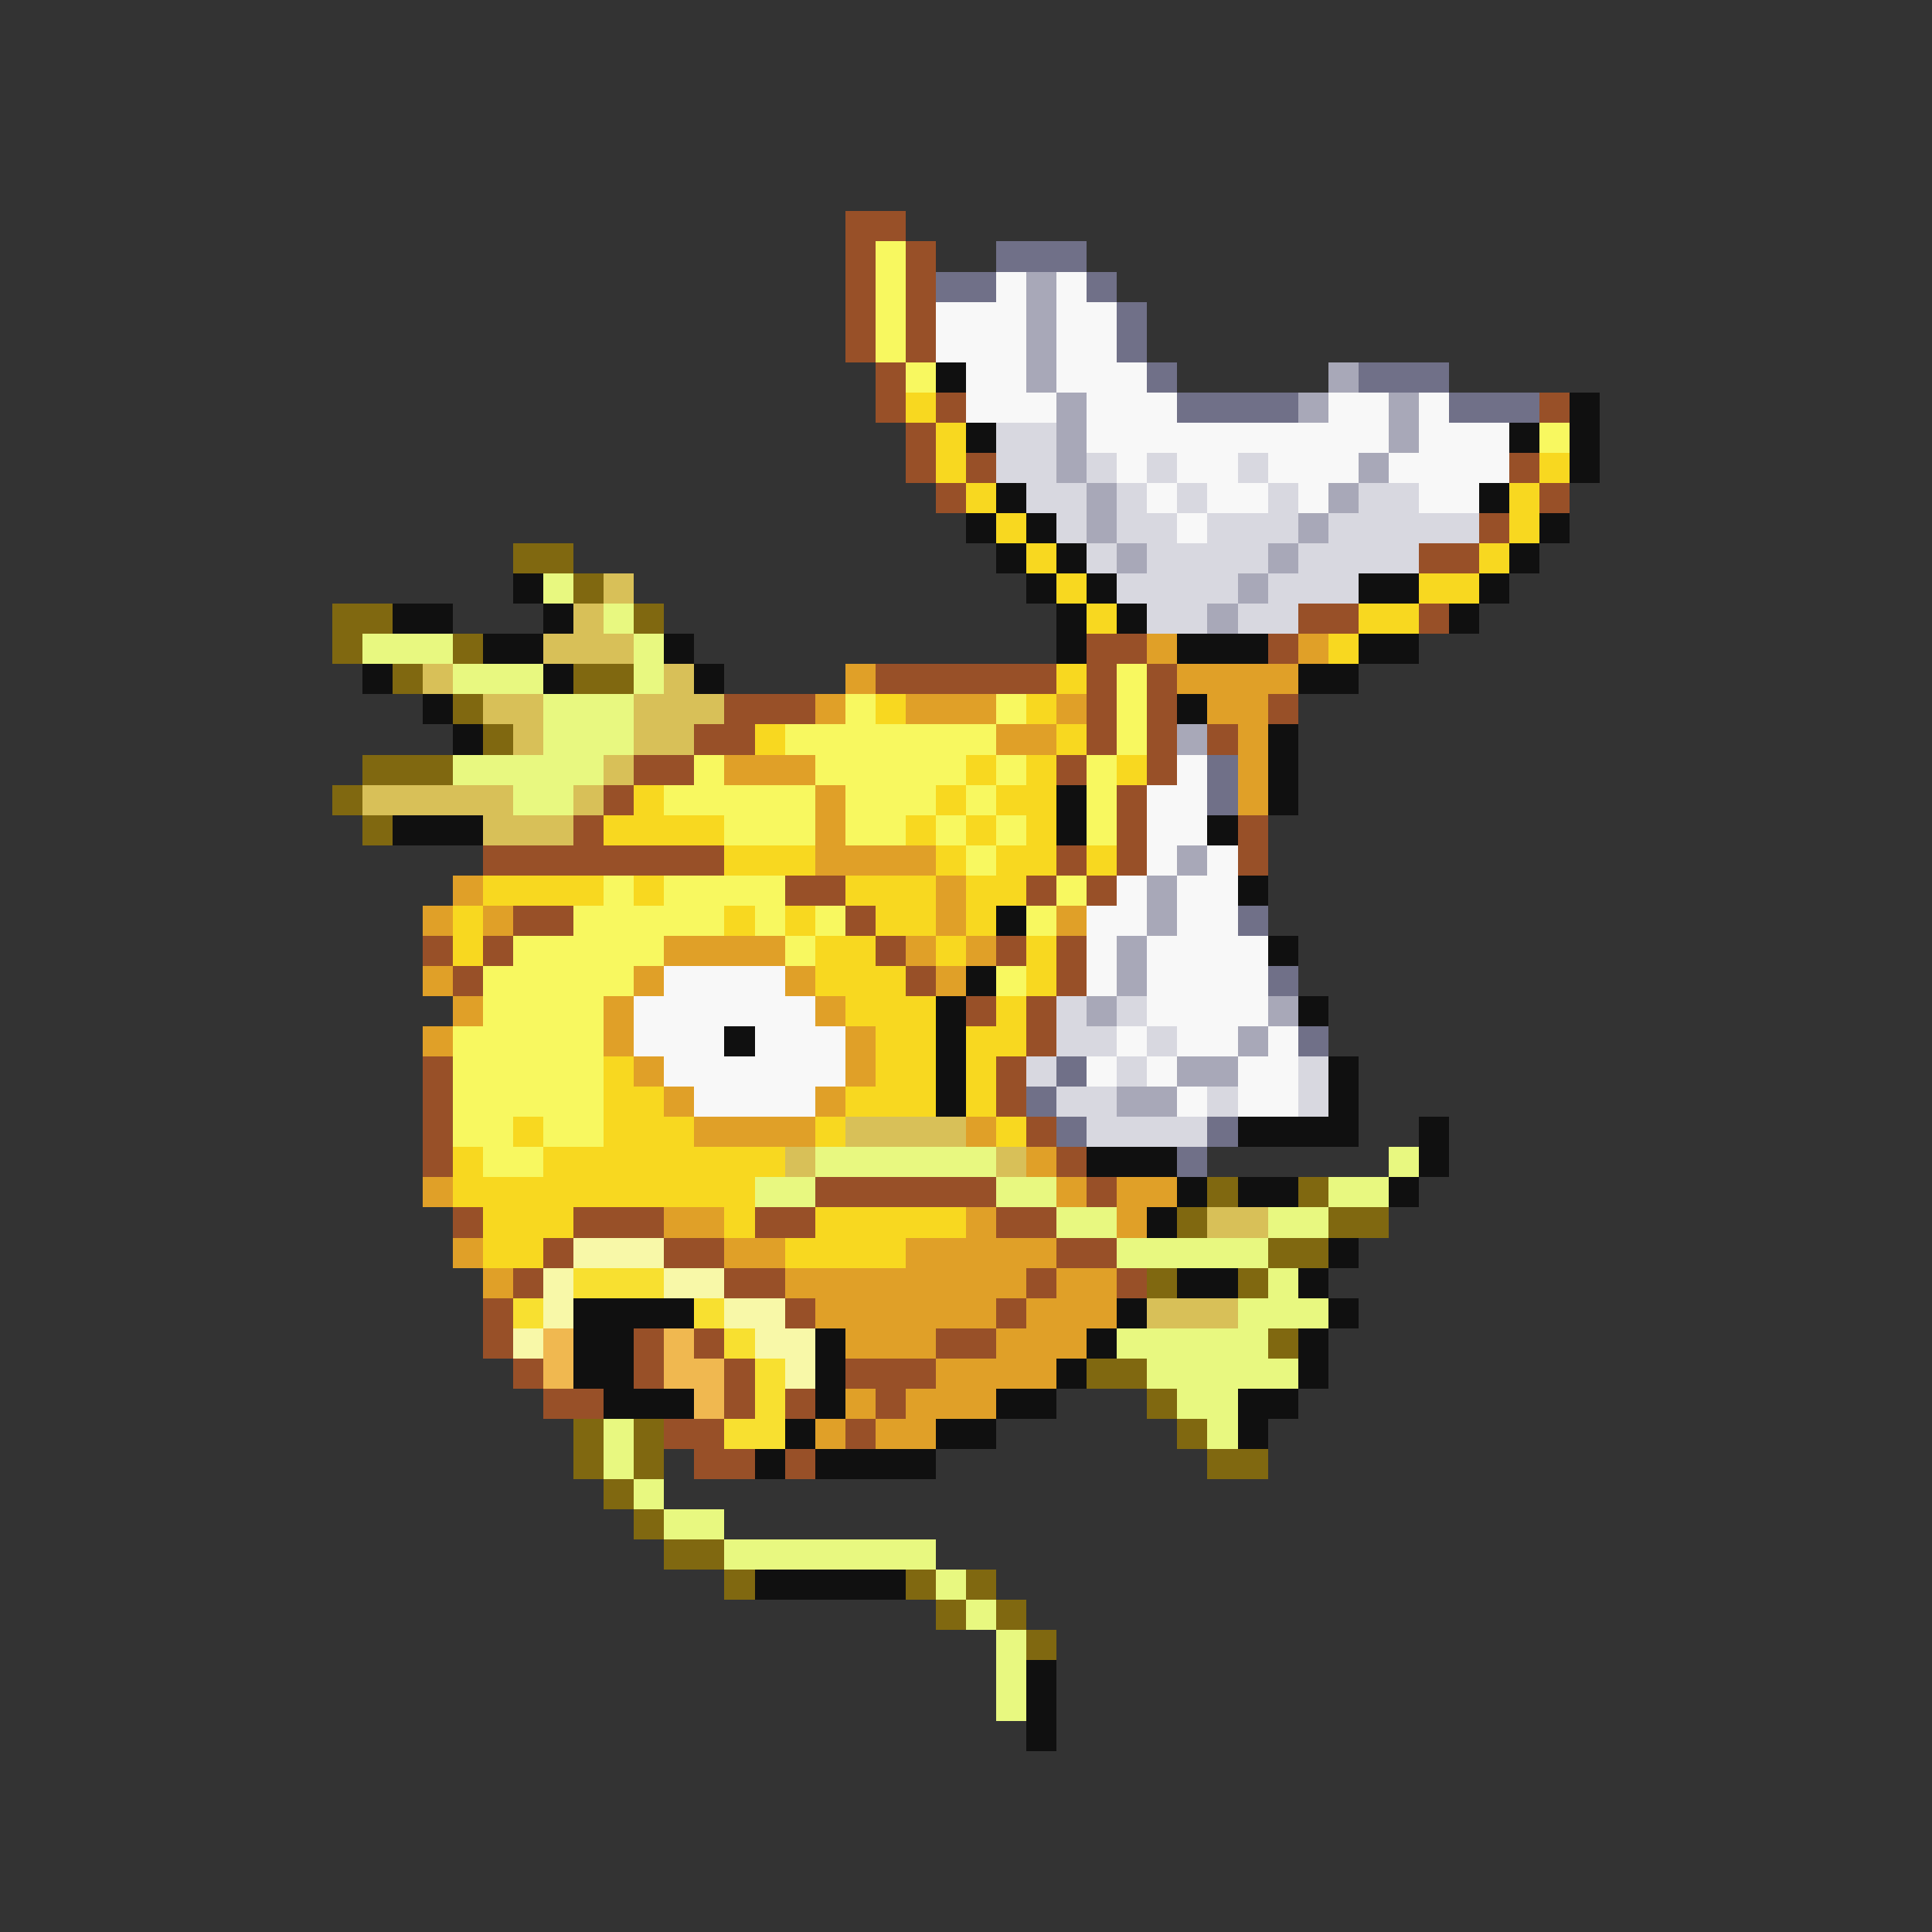 <svg xmlns="http://www.w3.org/2000/svg" viewBox="0 -0.5 64 64" shape-rendering="crispEdges">
<rect x="0" y="-0.5" width="64" height="64" fill="#333333" stroke="none"/>
<path stroke="#985028" d="M28 7h2M28 8h1M30 8h1M28 9h1M30 9h1M28 10h1M30 10h1M28 11h1M30 11h1M29 12h1M29 13h1M31 13h1M51 13h1M30 14h1M30 15h1M32 15h1M50 15h1M31 16h1M51 16h1M49 17h1M47 18h2M43 20h2M47 20h1M36 21h2M42 21h1M29 22h6M36 22h1M38 22h1M24 23h3M36 23h1M38 23h1M42 23h1M23 24h2M36 24h1M38 24h1M40 24h1M21 25h2M35 25h1M38 25h1M20 26h1M37 26h1M19 27h1M37 27h1M41 27h1M16 28h8M35 28h1M37 28h1M41 28h1M26 29h2M34 29h1M36 29h1M17 30h2M28 30h1M14 31h1M16 31h1M29 31h1M33 31h1M35 31h1M15 32h1M30 32h1M35 32h1M32 33h1M34 33h1M34 34h1M14 35h1M33 35h1M14 36h1M33 36h1M14 37h1M34 37h1M14 38h1M35 38h1M27 39h6M36 39h1M15 40h1M19 40h3M25 40h2M33 40h2M18 41h1M22 41h2M35 41h2M17 42h1M24 42h2M34 42h1M37 42h1M16 43h1M26 43h1M33 43h1M16 44h1M21 44h1M23 44h1M31 44h2M17 45h1M21 45h1M24 45h1M28 45h3M18 46h2M24 46h1M26 46h1M29 46h1M22 47h2M28 47h1M23 48h2M26 48h1" />
<path stroke="#f8f860" d="M29 8h1M29 9h1M29 10h1M29 11h1M30 12h1M51 14h1M37 22h1M28 23h1M33 23h1M37 23h1M26 24h7M37 24h1M23 25h1M27 25h5M33 25h1M36 25h1M22 26h5M28 26h3M32 26h1M36 26h1M24 27h3M28 27h2M31 27h1M33 27h1M36 27h1M32 28h1M20 29h1M22 29h4M35 29h1M19 30h5M25 30h1M27 30h1M34 30h1M17 31h5M26 31h1M16 32h5M33 32h1M16 33h4M15 34h5M15 35h5M15 36h5M15 37h2M18 37h2M16 38h2" />
<path stroke="#707088" d="M33 8h3M31 9h2M36 9h1M37 10h1M37 11h1M38 12h1M45 12h3M39 13h4M48 13h3M40 25h1M40 26h1M41 30h1M42 32h1M43 34h1M35 35h1M34 36h1M35 37h1M40 37h1M39 38h1" />
<path stroke="#f8f8f8" d="M33 9h1M35 9h1M31 10h3M35 10h2M31 11h3M35 11h2M32 12h2M35 12h3M32 13h3M36 13h3M44 13h2M47 13h1M36 14h10M47 14h3M37 15h1M39 15h2M42 15h3M46 15h4M38 16h1M40 16h2M43 16h1M47 16h2M39 17h1M39 25h1M38 26h2M38 27h2M38 28h1M40 28h1M37 29h1M39 29h2M36 30h2M39 30h2M36 31h1M38 31h4M22 32h4M36 32h1M38 32h4M21 33h6M38 33h4M21 34h3M25 34h3M37 34h1M39 34h2M42 34h1M22 35h6M36 35h1M38 35h1M41 35h2M23 36h4M39 36h1M41 36h2" />
<path stroke="#a8a8b8" d="M34 9h1M34 10h1M34 11h1M34 12h1M44 12h1M35 13h1M43 13h1M46 13h1M35 14h1M46 14h1M35 15h1M45 15h1M36 16h1M44 16h1M36 17h1M43 17h1M37 18h1M42 18h1M41 19h1M40 20h1M39 24h1M39 28h1M38 29h1M38 30h1M37 31h1M37 32h1M36 33h1M42 33h1M41 34h1M39 35h2M37 36h2" />
<path stroke="#101010" d="M31 12h1M52 13h1M32 14h1M50 14h1M52 14h1M52 15h1M33 16h1M49 16h1M32 17h1M34 17h1M51 17h1M33 18h1M35 18h1M50 18h1M17 19h1M34 19h1M36 19h1M45 19h2M49 19h1M13 20h2M18 20h1M35 20h1M37 20h1M48 20h1M16 21h2M22 21h1M35 21h1M39 21h3M45 21h2M12 22h1M18 22h1M23 22h1M43 22h2M14 23h1M39 23h1M15 24h1M42 24h1M42 25h1M35 26h1M42 26h1M13 27h3M35 27h1M40 27h1M41 29h1M33 30h1M42 31h1M32 32h1M31 33h1M43 33h1M24 34h1M31 34h1M31 35h1M44 35h1M31 36h1M44 36h1M41 37h4M47 37h1M36 38h3M47 38h1M39 39h1M41 39h2M46 39h1M38 40h1M44 41h1M39 42h2M43 42h1M19 43h4M37 43h1M44 43h1M19 44h2M27 44h1M36 44h1M43 44h1M19 45h2M27 45h1M35 45h1M43 45h1M20 46h3M27 46h1M33 46h2M41 46h2M26 47h1M31 47h2M41 47h1M25 48h1M27 48h4M25 52h5M34 55h1M34 56h1M34 57h1" />
<path stroke="#f8d820" d="M30 13h1M31 14h1M31 15h1M51 15h1M32 16h1M50 16h1M33 17h1M50 17h1M34 18h1M49 18h1M35 19h1M47 19h2M36 20h1M45 20h2M44 21h1M35 22h1M29 23h1M34 23h1M25 24h1M35 24h1M32 25h1M34 25h1M37 25h1M21 26h1M31 26h1M33 26h2M20 27h4M30 27h1M32 27h1M34 27h1M24 28h3M31 28h1M33 28h2M36 28h1M16 29h4M21 29h1M28 29h3M32 29h2M15 30h1M24 30h1M26 30h1M29 30h2M32 30h1M15 31h1M27 31h2M31 31h1M34 31h1M27 32h3M34 32h1M28 33h3M33 33h1M29 34h2M32 34h2M20 35h1M29 35h2M32 35h1M20 36h2M28 36h3M32 36h1M17 37h1M20 37h3M27 37h1M33 37h1M15 38h1M18 38h8M15 39h10M16 40h3M24 40h1M27 40h5M16 41h2M26 41h4" />
<path stroke="#d8d8e0" d="M33 14h2M33 15h2M36 15h1M38 15h1M41 15h1M34 16h2M37 16h1M39 16h1M42 16h1M45 16h2M35 17h1M37 17h2M40 17h3M44 17h5M36 18h1M38 18h4M43 18h4M37 19h4M42 19h3M38 20h2M41 20h2M35 33h1M37 33h1M35 34h2M38 34h1M34 35h1M37 35h1M43 35h1M35 36h2M40 36h1M43 36h1M36 37h4" />
<path stroke="#806810" d="M17 18h2M19 19h1M11 20h2M21 20h1M11 21h1M15 21h1M13 22h1M19 22h2M15 23h1M16 24h1M12 25h3M11 26h1M12 27h1M40 39h1M43 39h1M39 40h1M44 40h2M42 41h2M38 42h1M41 42h1M42 44h1M36 45h2M38 46h1M19 47h1M21 47h1M39 47h1M19 48h1M21 48h1M40 48h2M20 49h1M21 50h1M22 51h2M24 52h1M30 52h1M32 52h1M31 53h1M33 53h1M34 54h1" />
<path stroke="#e8f880" d="M18 19h1M20 20h1M12 21h3M21 21h1M15 22h3M21 22h1M18 23h3M18 24h3M15 25h5M17 26h2M27 38h6M46 38h1M25 39h2M33 39h2M44 39h2M35 40h2M42 40h2M37 41h5M42 42h1M41 43h3M37 44h5M38 45h5M39 46h2M20 47h1M40 47h1M20 48h1M21 49h1M22 50h2M24 51h7M31 52h1M32 53h1M33 54h1M33 55h1M33 56h1" />
<path stroke="#d8c058" d="M20 19h1M19 20h1M18 21h3M14 22h1M22 22h1M16 23h2M21 23h3M17 24h1M21 24h2M20 25h1M12 26h5M19 26h1M16 27h3M28 37h4M26 38h1M33 38h1M40 40h2M38 43h3" />
<path stroke="#e0a028" d="M38 21h1M43 21h1M28 22h1M39 22h4M27 23h1M30 23h3M35 23h1M40 23h2M33 24h2M41 24h1M24 25h3M41 25h1M27 26h1M41 26h1M27 27h1M27 28h4M15 29h1M31 29h1M14 30h1M16 30h1M31 30h1M35 30h1M22 31h4M30 31h1M32 31h1M14 32h1M21 32h1M26 32h1M31 32h1M15 33h1M20 33h1M27 33h1M14 34h1M20 34h1M28 34h1M21 35h1M28 35h1M22 36h1M27 36h1M23 37h4M32 37h1M34 38h1M14 39h1M35 39h1M37 39h2M22 40h2M32 40h1M37 40h1M15 41h1M24 41h2M30 41h5M16 42h1M26 42h8M35 42h2M27 43h6M34 43h3M28 44h3M33 44h3M31 45h4M28 46h1M30 46h3M27 47h1M29 47h2" />
<path stroke="#f8f8a8" d="M19 41h3M18 42h1M22 42h2M18 43h1M24 43h2M17 44h1M25 44h2M26 45h1" />
<path stroke="#f8e030" d="M19 42h3M17 43h1M23 43h1M24 44h1M25 45h1M25 46h1M24 47h2" />
<path stroke="#f0b850" d="M18 44h1M22 44h1M18 45h1M22 45h2M23 46h1" />
</svg>